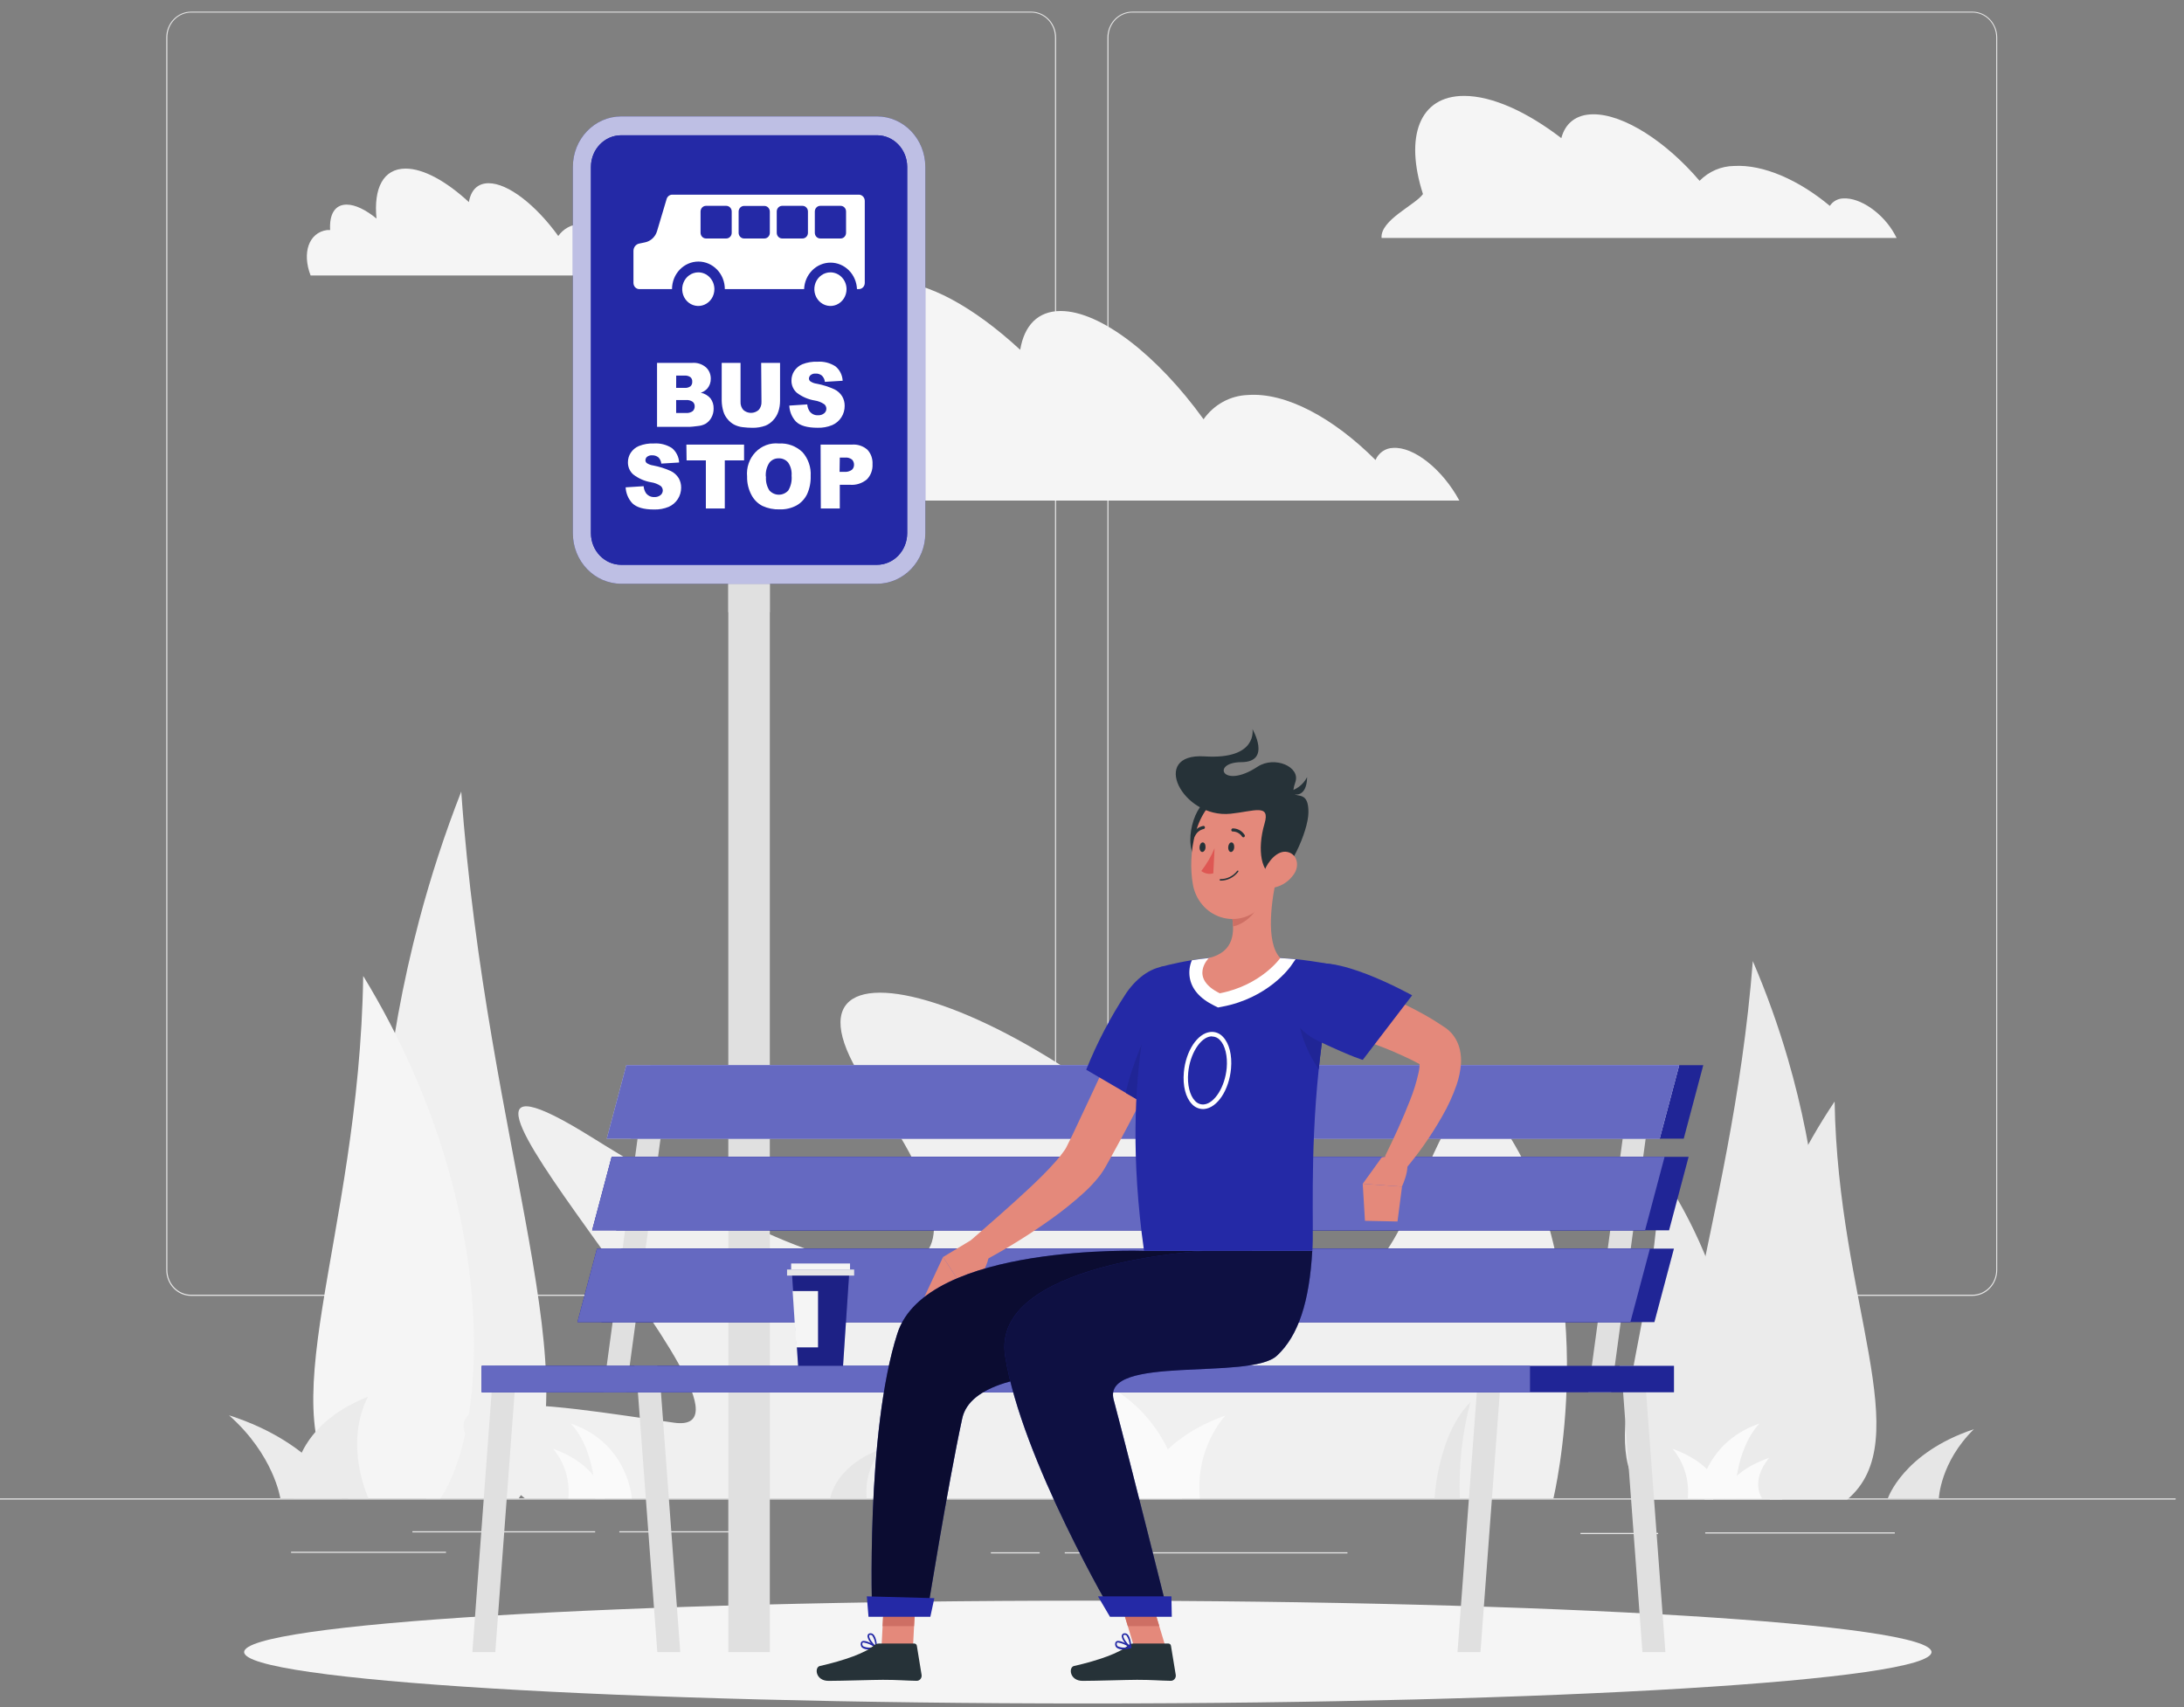 <svg width="142" height="111" viewBox="0 0 142 111" fill="none" xmlns="http://www.w3.org/2000/svg">
<rect x="0" y="0" width="142" height="111" fill="#808080" stroke="none"/>
<path d="M141.456 97.424H0V97.5H141.456V97.424Z" fill="#E6E6E6"/>
<path d="M107.809 99.668H102.759V99.744H107.809V99.668Z" fill="#E6E6E6"/>
<path d="M123.197 99.633H110.87V99.708H123.197V99.633Z" fill="#E6E6E6"/>
<path d="M87.609 100.926H69.228V101.001H87.609V100.926Z" fill="#E6E6E6"/>
<path d="M67.599 100.926H64.425V101.001H67.599V100.926Z" fill="#E6E6E6"/>
<path d="M38.697 99.559H26.814V99.634H38.697V99.559Z" fill="#E6E6E6"/>
<path d="M48.703 99.559H40.267V99.634H48.703V99.559Z" fill="#E6E6E6"/>
<path d="M28.998 100.891H18.924V100.966H28.998V100.891Z" fill="#E6E6E6"/>
<path d="M67.05 84.256H12.423C11.995 84.255 11.585 84.077 11.282 83.761C10.98 83.445 10.81 83.017 10.81 82.57V2.429C10.814 1.985 10.985 1.56 11.287 1.248C11.589 0.935 11.997 0.759 12.423 0.758H67.05C67.478 0.758 67.889 0.936 68.192 1.252C68.495 1.568 68.665 1.997 68.665 2.444V82.57C68.665 83.017 68.495 83.446 68.192 83.762C67.889 84.078 67.478 84.256 67.05 84.256ZM12.423 0.817C12.014 0.818 11.621 0.988 11.332 1.29C11.043 1.592 10.881 2.002 10.881 2.429V82.57C10.881 82.997 11.043 83.407 11.332 83.709C11.621 84.011 12.014 84.181 12.423 84.182H67.05C67.46 84.181 67.852 84.011 68.142 83.709C68.431 83.407 68.594 82.997 68.595 82.57V2.429C68.594 2.002 68.431 1.592 68.142 1.29C67.852 0.988 67.46 0.818 67.05 0.817H12.423Z" fill="#E6E6E6"/>
<path d="M128.247 84.256H73.617C73.188 84.255 72.778 84.077 72.475 83.761C72.172 83.445 72.002 83.017 72.001 82.57V2.429C72.006 1.985 72.178 1.56 72.48 1.247C72.782 0.935 73.191 0.759 73.617 0.758H128.247C128.672 0.759 129.079 0.936 129.38 1.249C129.682 1.561 129.853 1.986 129.857 2.429V82.57C129.857 83.016 129.687 83.444 129.385 83.76C129.084 84.076 128.674 84.254 128.247 84.256ZM73.617 0.817C73.207 0.818 72.815 0.988 72.525 1.29C72.236 1.592 72.073 2.002 72.072 2.429V82.57C72.073 82.997 72.236 83.407 72.525 83.709C72.815 84.011 73.207 84.181 73.617 84.182H128.247C128.656 84.181 129.049 84.011 129.338 83.709C129.628 83.407 129.791 82.997 129.792 82.57V2.429C129.791 2.002 129.628 1.592 129.338 1.29C129.049 0.988 128.656 0.818 128.247 0.817H73.617Z" fill="#E6E6E6"/>
<path d="M33.723 97.424H27.725C24.596 91.72 22.856 76.435 27.256 59.827C28.009 56.987 28.921 54.196 29.989 51.468C31.641 74.796 38.816 90.515 33.723 97.424Z" fill="#F0F0F0"/>
<path d="M22.633 97.424H28.636C31.423 93.208 32.243 81.911 26.846 69.635C25.904 67.501 24.825 65.436 23.615 63.455C23.357 80.698 17.13 92.31 22.633 97.424Z" fill="#F5F5F5"/>
<path d="M98.19 73.946C92.102 64.093 92.792 93.122 81.603 80.223C67.859 64.376 48.135 59.065 56.755 71.197C65.375 83.329 60.26 87.527 38.476 73.946C22.695 64.096 51.795 93.624 43.826 92.502C35.856 91.38 23.821 89.083 34.13 97.424H101C101 97.424 104.281 83.798 98.19 73.946Z" fill="#F0F0F0"/>
<path d="M110.834 97.498H115.855C118.472 93.152 119.926 81.507 116.249 68.858C115.617 66.687 114.854 64.56 113.965 62.49C112.573 80.258 106.57 92.225 110.834 97.498Z" fill="#EBEBEB"/>
<path d="M120.105 97.498H115.083C112.752 94.286 112.064 85.688 116.582 76.328C117.374 74.693 118.277 73.119 119.284 71.619C119.502 84.755 124.713 93.601 120.105 97.498Z" fill="#EBEBEB"/>
<path d="M107.224 97.498H111.377C113.303 94.841 113.872 87.722 110.135 79.987C109.481 78.634 108.734 77.332 107.9 76.092C107.71 86.972 103.401 94.274 107.224 97.498Z" fill="#EBEBEB"/>
<path d="M39.325 97.425C39.325 97.425 39.042 95.299 35.967 94.203C36.335 94.64 36.612 95.152 36.782 95.707C36.951 96.261 37.009 96.846 36.951 97.425H39.325Z" fill="#FAFAFA"/>
<path d="M53.98 97.425C53.98 97.425 54.263 95.299 57.338 94.203C56.97 94.641 56.693 95.153 56.524 95.707C56.355 96.261 56.297 96.846 56.353 97.425H53.98Z" fill="#E6E6E6"/>
<path d="M93.273 97.424C93.273 97.424 93.468 93.291 95.602 91.168C95.063 93.204 94.832 95.314 94.917 97.424H93.273Z" fill="#E6E6E6"/>
<path d="M122.744 97.424C122.744 97.424 123.737 94.454 128.34 92.925C126.148 95.077 126.06 97.424 126.06 97.424H122.744Z" fill="#E6E6E6"/>
<path d="M19.088 97.424C19.088 97.424 18.307 93.057 23.923 90.811C22.322 93.976 23.96 97.424 23.96 97.424H19.088Z" fill="#EBEBEB"/>
<path d="M22.209 97.424C22.209 97.424 20.624 93.858 14.89 92.021C17.812 94.605 18.228 97.424 18.228 97.424H22.209Z" fill="#EBEBEB"/>
<path d="M41.079 97.424C41.079 97.424 40.872 93.852 37.118 92.558C38.793 94.389 38.697 97.424 38.697 97.424H41.079Z" fill="#FAFAFA"/>
<path d="M73.897 97.424C73.897 97.424 73.424 93.881 68.278 92.039C68.894 92.769 69.358 93.625 69.642 94.552C69.925 95.478 70.023 96.456 69.927 97.424H73.897Z" fill="#FAFAFA"/>
<path d="M74.044 97.424C74.044 97.424 74.516 93.881 79.662 92.039C79.047 92.769 78.583 93.625 78.299 94.552C78.015 95.478 77.918 96.456 78.013 97.424H74.044Z" fill="#FAFAFA"/>
<path d="M76.853 97.424C76.853 97.424 76.508 91.454 70.244 89.287C73.045 92.349 72.884 97.424 72.884 97.424H76.853Z" fill="#FAFAFA"/>
<path d="M112.197 97.425C112.197 97.425 111.957 95.88 115.026 94.785C113.764 96.326 114.562 97.425 114.562 97.425H112.197Z" fill="#FAFAFA"/>
<path d="M112.11 97.425C112.11 97.425 111.827 95.299 108.751 94.203C109.119 94.64 109.397 95.152 109.566 95.707C109.736 96.261 109.793 96.846 109.736 97.425H112.11Z" fill="#FAFAFA"/>
<path d="M110.432 97.424C110.432 97.424 110.636 93.852 114.393 92.558C112.721 94.389 112.814 97.424 112.814 97.424H110.432Z" fill="#FAFAFA"/>
<path d="M123.185 15.226C122.447 13.879 120.959 12.837 119.858 12.902C119.684 12.902 119.513 12.946 119.359 13.03C119.204 13.115 119.072 13.237 118.973 13.386C116.964 11.709 114.653 10.679 112.749 10.791C111.909 10.8 111.105 11.145 110.503 11.756C108.347 9.226 105.597 7.431 103.602 7.431C102.471 7.431 101.766 8.021 101.514 8.981C99.302 7.28 97.028 6.235 95.194 6.235C92.272 6.235 91.321 8.892 92.518 12.616C92.04 13.318 89.734 14.299 89.827 15.474H123.316C123.273 15.391 123.234 15.308 123.185 15.226Z" fill="#F5F5F5"/>
<path d="M90.566 29.123C90.325 29.129 90.091 29.206 89.891 29.345C89.691 29.483 89.532 29.679 89.434 29.908C86.698 27.174 83.612 25.497 81.128 25.683C80.566 25.703 80.015 25.854 79.517 26.127C79.019 26.4 78.587 26.788 78.253 27.26C75.28 23.141 71.574 20.221 68.963 20.221C67.477 20.221 66.595 21.166 66.332 22.743C63.33 19.973 60.291 18.275 57.892 18.275C54.919 18.275 53.606 20.885 54.016 24.904C52.582 23.723 51.187 23.047 50.027 23.047C48.44 23.047 47.696 24.366 47.823 26.436C47.685 26.437 47.547 26.448 47.41 26.469C44.986 26.814 44.058 29.489 45.223 32.548H94.886C93.797 30.528 91.924 29.023 90.566 29.123Z" fill="#F5F5F5"/>
<path d="M42.327 16.256C42.207 16.256 42.09 16.292 41.989 16.36C41.889 16.428 41.809 16.526 41.761 16.64C40.428 15.308 38.931 14.49 37.712 14.573C37.436 14.581 37.165 14.654 36.919 14.787C36.674 14.921 36.462 15.111 36.298 15.344C34.846 13.336 33.038 11.913 31.771 11.913C31.047 11.913 30.614 12.373 30.487 13.141C29.024 11.789 27.541 10.962 26.373 10.962C24.922 10.962 24.282 12.235 24.48 14.21C23.782 13.64 23.097 13.303 22.537 13.303C21.764 13.303 21.405 13.947 21.465 14.957C21.397 14.952 21.329 14.952 21.261 14.957C20.081 15.125 19.626 16.433 20.194 17.909H44.409C43.902 16.944 43.003 16.209 42.327 16.256Z" fill="#F5F5F5"/>
<path d="M70.728 110.758C101.023 110.758 125.582 109.262 125.582 107.416C125.582 105.57 101.023 104.073 70.728 104.073C40.433 104.073 15.874 105.57 15.874 107.416C15.874 109.262 40.433 110.758 70.728 110.758Z" fill="#F5F5F5"/>
<path d="M50.053 33.062H47.354V107.416H50.053V33.062Z" fill="#E0E0E0"/>
<g style="mix-blend-mode:multiply">
<path d="M50.053 33.062H47.354V39.805H50.053V33.062Z" fill="#E0E0E0"/>
</g>
<path d="M57.018 7.569H40.391C38.655 7.569 37.248 9.038 37.248 10.85V34.674C37.248 36.486 38.655 37.954 40.391 37.954H57.018C58.754 37.954 60.161 36.486 60.161 34.674V10.85C60.161 9.038 58.754 7.569 57.018 7.569Z" fill="#2429A6"/>
<path opacity="0.7" d="M57.018 7.569H40.391C38.655 7.569 37.248 9.038 37.248 10.85V34.674C37.248 36.486 38.655 37.954 40.391 37.954H57.018C58.754 37.954 60.161 36.486 60.161 34.674V10.85C60.161 9.038 58.754 7.569 57.018 7.569Z" fill="white"/>
<path d="M58.984 34.668V10.85C58.984 9.715 58.103 8.795 57.015 8.795L40.391 8.795C39.304 8.795 38.422 9.715 38.422 10.85V34.668C38.422 35.803 39.304 36.723 40.391 36.723H57.015C58.103 36.723 58.984 35.803 58.984 34.668Z" fill="#2429A6"/>
<path d="M42.72 23.593H45.023C45.342 23.57 45.658 23.675 45.905 23.888C46.005 23.981 46.084 24.094 46.137 24.222C46.19 24.349 46.216 24.487 46.214 24.626C46.218 24.858 46.139 25.084 45.993 25.258C45.876 25.387 45.729 25.483 45.566 25.536C45.809 25.582 46.032 25.712 46.197 25.905C46.335 26.093 46.406 26.326 46.398 26.563C46.402 26.77 46.352 26.974 46.253 27.154C46.16 27.324 46.024 27.465 45.86 27.561C45.714 27.636 45.556 27.682 45.393 27.697C45.11 27.732 44.935 27.753 44.844 27.753H42.72V23.593ZM43.962 25.22H44.496C44.637 25.234 44.778 25.198 44.895 25.116C44.934 25.079 44.964 25.033 44.984 24.982C45.004 24.931 45.012 24.876 45.008 24.821C45.013 24.766 45.005 24.711 44.986 24.659C44.966 24.608 44.935 24.562 44.895 24.526C44.781 24.445 44.642 24.408 44.505 24.422H43.965L43.962 25.22ZM43.962 26.852H44.587C44.745 26.867 44.904 26.826 45.037 26.734C45.079 26.695 45.113 26.646 45.136 26.591C45.158 26.537 45.169 26.478 45.167 26.418C45.169 26.362 45.158 26.306 45.136 26.254C45.113 26.203 45.079 26.158 45.037 26.123C44.902 26.033 44.743 25.994 44.584 26.011H43.962V26.852Z" fill="#2429A6"/>
<path d="M49.49 23.593H50.718V26.064C50.719 26.301 50.682 26.537 50.607 26.761C50.535 26.976 50.417 27.171 50.262 27.331C50.124 27.482 49.956 27.6 49.77 27.676C49.497 27.773 49.21 27.82 48.921 27.815C48.709 27.813 48.498 27.8 48.287 27.774C48.09 27.753 47.899 27.695 47.722 27.602C47.559 27.514 47.416 27.393 47.3 27.245C47.181 27.107 47.091 26.944 47.037 26.767C46.967 26.54 46.929 26.303 46.924 26.064V23.593H48.149V26.123C48.144 26.22 48.157 26.317 48.188 26.408C48.219 26.499 48.267 26.583 48.33 26.655C48.47 26.777 48.647 26.845 48.829 26.845C49.012 26.845 49.189 26.777 49.328 26.655C49.392 26.583 49.44 26.499 49.471 26.407C49.503 26.315 49.516 26.218 49.51 26.12L49.49 23.593Z" fill="#2429A6"/>
<path d="M51.317 26.371L52.486 26.294C52.498 26.457 52.552 26.613 52.641 26.746C52.706 26.831 52.789 26.898 52.883 26.942C52.978 26.986 53.081 27.006 53.185 27C53.33 27.009 53.474 26.963 53.589 26.87C53.633 26.835 53.668 26.791 53.692 26.739C53.716 26.688 53.729 26.632 53.729 26.575C53.729 26.518 53.716 26.461 53.692 26.41C53.668 26.359 53.633 26.314 53.589 26.28C53.399 26.153 53.185 26.07 52.961 26.038C52.544 25.968 52.148 25.796 51.807 25.536C51.695 25.438 51.605 25.314 51.545 25.175C51.485 25.036 51.455 24.885 51.459 24.733C51.46 24.517 51.522 24.306 51.637 24.127C51.769 23.926 51.955 23.771 52.172 23.681C52.484 23.559 52.817 23.504 53.151 23.519C53.558 23.49 53.964 23.593 54.313 23.814C54.453 23.926 54.568 24.068 54.65 24.231C54.732 24.393 54.779 24.573 54.789 24.756L53.632 24.827C53.617 24.671 53.547 24.526 53.436 24.419C53.32 24.327 53.175 24.281 53.029 24.29C52.914 24.28 52.799 24.315 52.706 24.387C52.673 24.414 52.645 24.449 52.626 24.489C52.607 24.529 52.597 24.573 52.596 24.617C52.598 24.652 52.606 24.686 52.622 24.717C52.638 24.747 52.66 24.774 52.687 24.794C52.812 24.878 52.953 24.93 53.1 24.948C53.497 25.022 53.884 25.145 54.254 25.314C54.461 25.415 54.637 25.574 54.76 25.775C54.867 25.96 54.922 26.173 54.919 26.389C54.921 26.651 54.848 26.908 54.709 27.127C54.564 27.354 54.357 27.532 54.115 27.638C53.811 27.763 53.486 27.823 53.159 27.812C52.484 27.812 52.012 27.676 51.745 27.404C51.487 27.125 51.336 26.758 51.317 26.371Z" fill="#2429A6"/>
<path d="M40.677 31.686L41.848 31.612C41.86 31.774 41.913 31.93 42.001 32.064C42.066 32.148 42.149 32.215 42.243 32.259C42.338 32.303 42.441 32.323 42.544 32.318C42.691 32.327 42.835 32.281 42.952 32.188C42.995 32.152 43.029 32.108 43.054 32.056C43.078 32.005 43.092 31.95 43.093 31.892C43.093 31.836 43.081 31.78 43.057 31.729C43.034 31.678 43 31.633 42.957 31.597C42.766 31.47 42.551 31.387 42.326 31.355C41.91 31.284 41.515 31.111 41.175 30.85C41.063 30.753 40.974 30.63 40.913 30.492C40.853 30.353 40.824 30.202 40.827 30.05C40.828 29.834 40.89 29.624 41.005 29.445C41.137 29.244 41.323 29.089 41.54 28.999C41.852 28.875 42.185 28.819 42.519 28.834C42.926 28.806 43.332 28.909 43.682 29.129C43.821 29.241 43.935 29.383 44.017 29.546C44.099 29.708 44.147 29.887 44.157 30.071L42.997 30.142C42.983 29.986 42.914 29.841 42.805 29.734C42.687 29.642 42.541 29.596 42.394 29.604C42.28 29.596 42.166 29.63 42.072 29.699C42.038 29.727 42.011 29.762 41.992 29.802C41.974 29.843 41.964 29.887 41.964 29.932C41.965 29.966 41.974 30 41.989 30.031C42.004 30.062 42.026 30.088 42.052 30.109C42.177 30.191 42.318 30.244 42.465 30.263C42.863 30.338 43.251 30.46 43.622 30.629C43.829 30.73 44.004 30.89 44.129 31.089C44.234 31.275 44.289 31.488 44.287 31.703C44.288 31.966 44.214 32.223 44.075 32.442C43.93 32.669 43.724 32.846 43.483 32.952C43.178 33.078 42.852 33.137 42.525 33.127C41.848 33.127 41.393 32.991 41.11 32.719C40.851 32.44 40.697 32.073 40.677 31.686Z" fill="#2429A6"/>
<path d="M44.627 28.907H48.378V29.935H47.125V33.062H45.894V29.935H44.641L44.627 28.907Z" fill="#2429A6"/>
<path d="M48.576 30.989C48.548 30.699 48.582 30.406 48.676 30.131C48.77 29.857 48.922 29.607 49.119 29.401C49.317 29.195 49.556 29.038 49.819 28.94C50.083 28.842 50.363 28.807 50.641 28.836C50.919 28.818 51.198 28.857 51.461 28.953C51.724 29.049 51.965 29.199 52.172 29.394C52.358 29.602 52.502 29.848 52.594 30.116C52.687 30.384 52.726 30.669 52.709 30.953C52.722 31.361 52.642 31.766 52.474 32.134C52.323 32.442 52.086 32.695 51.795 32.861C51.454 33.044 51.073 33.133 50.689 33.12C50.306 33.133 49.926 33.056 49.575 32.896C49.273 32.742 49.024 32.494 48.862 32.188C48.665 31.822 48.566 31.408 48.576 30.989ZM49.804 30.989C49.777 31.308 49.856 31.627 50.027 31.892C50.106 31.978 50.202 32.047 50.307 32.094C50.412 32.141 50.525 32.165 50.64 32.165C50.754 32.165 50.867 32.141 50.973 32.094C51.078 32.047 51.173 31.978 51.252 31.892C51.425 31.604 51.5 31.265 51.467 30.927C51.493 30.622 51.413 30.318 51.241 30.07C51.164 29.981 51.069 29.91 50.963 29.864C50.857 29.817 50.742 29.796 50.627 29.802C50.514 29.797 50.402 29.82 50.298 29.867C50.195 29.915 50.103 29.986 50.03 30.076C49.851 30.343 49.767 30.667 49.792 30.992L49.804 30.989Z" fill="#2429A6"/>
<path d="M53.354 28.907H55.397C55.76 28.878 56.119 28.998 56.398 29.241C56.513 29.365 56.602 29.513 56.659 29.675C56.716 29.837 56.74 30.01 56.73 30.183C56.74 30.364 56.713 30.546 56.65 30.715C56.588 30.885 56.491 31.038 56.367 31.166C56.056 31.427 55.66 31.554 55.261 31.52H54.602V33.061H53.368L53.354 28.907ZM54.588 30.679H54.885C55.061 30.697 55.238 30.651 55.386 30.549C55.431 30.509 55.467 30.458 55.492 30.402C55.516 30.345 55.528 30.283 55.527 30.221C55.529 30.16 55.519 30.098 55.497 30.041C55.476 29.984 55.444 29.932 55.403 29.887C55.269 29.781 55.1 29.732 54.933 29.752H54.602L54.588 30.679Z" fill="#2429A6"/>
<path d="M55.83 12.657H43.71C43.626 12.657 43.544 12.686 43.477 12.739C43.41 12.792 43.361 12.867 43.339 12.952L42.72 15.028C42.665 15.211 42.564 15.376 42.427 15.504C42.29 15.632 42.122 15.72 41.942 15.757L41.56 15.837C41.454 15.858 41.36 15.918 41.291 16.005C41.223 16.091 41.186 16.2 41.186 16.312V18.396C41.186 18.451 41.197 18.504 41.217 18.554C41.237 18.604 41.267 18.649 41.305 18.687C41.343 18.724 41.387 18.754 41.436 18.773C41.484 18.792 41.536 18.8 41.588 18.798H43.693C43.693 18.323 43.874 17.867 44.196 17.531C44.518 17.195 44.955 17.006 45.41 17.006C45.866 17.006 46.302 17.195 46.624 17.531C46.947 17.867 47.127 18.323 47.127 18.798H52.282C52.3 18.335 52.489 17.897 52.809 17.576C53.13 17.255 53.557 17.076 54.001 17.076C54.445 17.076 54.872 17.255 55.192 17.576C55.513 17.897 55.702 18.335 55.719 18.798H55.838C55.889 18.798 55.939 18.788 55.986 18.768C56.033 18.748 56.076 18.719 56.112 18.681C56.148 18.644 56.177 18.6 56.196 18.551C56.216 18.502 56.226 18.449 56.226 18.396V13.058C56.225 13.005 56.215 12.952 56.195 12.902C56.175 12.853 56.145 12.808 56.108 12.771C56.072 12.734 56.028 12.704 55.98 12.685C55.932 12.665 55.881 12.655 55.83 12.657ZM47.574 15.137C47.574 15.234 47.538 15.328 47.472 15.397C47.406 15.466 47.317 15.505 47.224 15.506H45.9C45.806 15.504 45.718 15.465 45.652 15.396C45.587 15.327 45.55 15.234 45.549 15.137V13.749C45.55 13.652 45.587 13.559 45.653 13.49C45.72 13.421 45.809 13.383 45.902 13.383H47.226C47.319 13.385 47.407 13.424 47.472 13.492C47.537 13.561 47.574 13.653 47.574 13.749V15.137ZM50.053 15.137C50.053 15.235 50.016 15.329 49.949 15.398C49.883 15.467 49.793 15.506 49.699 15.506H48.378C48.284 15.506 48.194 15.467 48.128 15.398C48.062 15.329 48.024 15.235 48.024 15.137V13.749C48.026 13.653 48.065 13.561 48.131 13.494C48.197 13.427 48.286 13.389 48.378 13.389H49.699C49.791 13.389 49.88 13.427 49.946 13.494C50.012 13.561 50.05 13.653 50.053 13.749V15.137ZM52.531 15.137C52.531 15.235 52.494 15.329 52.428 15.398C52.361 15.467 52.271 15.506 52.177 15.506H50.856C50.762 15.506 50.672 15.467 50.606 15.398C50.54 15.329 50.503 15.235 50.503 15.137V13.749C50.503 13.652 50.541 13.559 50.607 13.49C50.673 13.421 50.763 13.383 50.856 13.383H52.177C52.271 13.383 52.36 13.421 52.426 13.49C52.493 13.559 52.53 13.652 52.531 13.749V15.137ZM55.009 15.137C55.009 15.235 54.972 15.329 54.906 15.398C54.84 15.467 54.749 15.506 54.656 15.506H53.332C53.238 15.505 53.149 15.466 53.082 15.397C53.016 15.328 52.979 15.235 52.978 15.137V13.749C52.979 13.652 53.016 13.559 53.083 13.49C53.149 13.421 53.238 13.383 53.332 13.383H54.656C54.749 13.383 54.839 13.421 54.905 13.49C54.971 13.559 55.009 13.652 55.009 13.749V15.137Z" fill="#2429A6"/>
<path d="M45.399 17.708C45.192 17.709 44.99 17.774 44.818 17.894C44.646 18.015 44.512 18.186 44.434 18.386C44.355 18.586 44.335 18.805 44.376 19.017C44.416 19.229 44.517 19.424 44.663 19.576C44.81 19.728 44.997 19.832 45.2 19.873C45.403 19.915 45.614 19.893 45.805 19.809C45.996 19.726 46.159 19.586 46.274 19.406C46.388 19.226 46.449 19.014 46.449 18.798C46.448 18.655 46.421 18.513 46.368 18.38C46.315 18.248 46.237 18.128 46.14 18.026C46.042 17.925 45.927 17.845 45.8 17.79C45.672 17.736 45.536 17.708 45.399 17.708Z" fill="#2429A6"/>
<path d="M53.994 17.708C53.787 17.708 53.584 17.773 53.412 17.893C53.24 18.013 53.105 18.184 53.026 18.384C52.947 18.584 52.927 18.803 52.967 19.015C53.008 19.227 53.108 19.422 53.255 19.575C53.401 19.727 53.588 19.831 53.791 19.873C53.995 19.915 54.205 19.893 54.396 19.81C54.587 19.727 54.751 19.586 54.865 19.406C54.98 19.226 55.041 19.014 55.041 18.798C55.039 18.509 54.928 18.232 54.732 18.028C54.536 17.824 54.271 17.709 53.994 17.708Z" fill="#2429A6"/>
<path d="M58.984 34.668V10.85C58.984 9.715 58.103 8.795 57.015 8.795L40.391 8.795C39.304 8.795 38.422 9.715 38.422 10.85V34.668C38.422 35.803 39.304 36.723 40.391 36.723H57.015C58.103 36.723 58.984 35.803 58.984 34.668Z" fill="#2429A6"/>
<path d="M42.72 23.593H45.023C45.342 23.57 45.658 23.675 45.905 23.888C46.005 23.981 46.084 24.094 46.137 24.222C46.19 24.349 46.216 24.487 46.214 24.626C46.218 24.858 46.139 25.084 45.993 25.258C45.876 25.387 45.729 25.483 45.566 25.536C45.809 25.582 46.032 25.712 46.197 25.905C46.335 26.093 46.406 26.326 46.398 26.563C46.402 26.77 46.352 26.974 46.253 27.154C46.16 27.324 46.024 27.465 45.86 27.561C45.714 27.636 45.556 27.682 45.393 27.697C45.11 27.732 44.935 27.753 44.844 27.753H42.72V23.593ZM43.962 25.22H44.496C44.637 25.234 44.778 25.198 44.895 25.116C44.934 25.079 44.964 25.033 44.984 24.982C45.004 24.931 45.012 24.876 45.008 24.821C45.013 24.766 45.005 24.711 44.986 24.659C44.966 24.608 44.935 24.562 44.895 24.526C44.781 24.445 44.642 24.408 44.505 24.422H43.965L43.962 25.22ZM43.962 26.852H44.587C44.745 26.867 44.904 26.826 45.037 26.734C45.079 26.695 45.113 26.646 45.136 26.591C45.158 26.537 45.169 26.478 45.167 26.418C45.169 26.362 45.158 26.306 45.136 26.254C45.113 26.203 45.079 26.158 45.037 26.123C44.902 26.033 44.743 25.994 44.584 26.011H43.962V26.852Z" fill="white"/>
<path d="M49.49 23.593H50.718V26.064C50.719 26.301 50.682 26.537 50.607 26.761C50.535 26.976 50.417 27.171 50.262 27.331C50.124 27.482 49.956 27.6 49.77 27.676C49.497 27.773 49.21 27.82 48.921 27.815C48.709 27.813 48.498 27.8 48.287 27.774C48.09 27.753 47.899 27.695 47.722 27.602C47.559 27.514 47.416 27.393 47.3 27.245C47.181 27.107 47.091 26.944 47.037 26.767C46.967 26.54 46.929 26.303 46.924 26.064V23.593H48.149V26.123C48.144 26.22 48.157 26.317 48.188 26.408C48.219 26.499 48.267 26.583 48.33 26.655C48.47 26.777 48.647 26.845 48.829 26.845C49.012 26.845 49.189 26.777 49.328 26.655C49.392 26.583 49.44 26.499 49.471 26.407C49.503 26.315 49.516 26.218 49.51 26.12L49.49 23.593Z" fill="white"/>
<path d="M51.317 26.371L52.486 26.294C52.498 26.457 52.552 26.613 52.641 26.746C52.706 26.831 52.789 26.898 52.883 26.942C52.978 26.986 53.081 27.006 53.185 27C53.33 27.009 53.474 26.963 53.589 26.87C53.633 26.835 53.668 26.791 53.692 26.739C53.716 26.688 53.729 26.632 53.729 26.575C53.729 26.518 53.716 26.461 53.692 26.41C53.668 26.359 53.633 26.314 53.589 26.28C53.399 26.153 53.185 26.07 52.961 26.038C52.544 25.968 52.148 25.796 51.807 25.536C51.695 25.438 51.605 25.314 51.545 25.175C51.485 25.036 51.455 24.885 51.459 24.733C51.46 24.517 51.522 24.306 51.637 24.127C51.769 23.926 51.955 23.771 52.172 23.681C52.484 23.559 52.817 23.504 53.151 23.519C53.558 23.49 53.964 23.593 54.313 23.814C54.453 23.926 54.568 24.068 54.65 24.231C54.732 24.393 54.779 24.573 54.789 24.756L53.632 24.827C53.617 24.671 53.547 24.526 53.436 24.419C53.32 24.327 53.175 24.281 53.029 24.29C52.914 24.28 52.799 24.315 52.706 24.387C52.673 24.414 52.645 24.449 52.626 24.489C52.607 24.529 52.597 24.573 52.596 24.617C52.598 24.652 52.606 24.686 52.622 24.717C52.638 24.747 52.66 24.774 52.687 24.794C52.812 24.878 52.953 24.93 53.1 24.948C53.497 25.022 53.884 25.145 54.254 25.314C54.461 25.415 54.637 25.574 54.76 25.775C54.867 25.96 54.922 26.173 54.919 26.389C54.921 26.651 54.848 26.908 54.709 27.127C54.564 27.354 54.357 27.532 54.115 27.638C53.811 27.763 53.486 27.823 53.159 27.812C52.484 27.812 52.012 27.676 51.745 27.404C51.487 27.125 51.336 26.758 51.317 26.371Z" fill="white"/>
<path d="M40.677 31.686L41.848 31.612C41.86 31.774 41.913 31.93 42.001 32.064C42.066 32.148 42.149 32.215 42.243 32.259C42.338 32.303 42.441 32.323 42.544 32.318C42.691 32.327 42.835 32.281 42.952 32.188C42.995 32.152 43.029 32.108 43.054 32.056C43.078 32.005 43.092 31.95 43.093 31.892C43.093 31.836 43.081 31.78 43.057 31.729C43.034 31.678 43 31.633 42.957 31.597C42.766 31.47 42.551 31.387 42.326 31.355C41.91 31.284 41.515 31.111 41.175 30.85C41.063 30.753 40.974 30.63 40.913 30.492C40.853 30.353 40.824 30.202 40.827 30.05C40.828 29.834 40.89 29.624 41.005 29.445C41.137 29.244 41.323 29.089 41.54 28.999C41.852 28.875 42.185 28.819 42.519 28.834C42.926 28.806 43.332 28.909 43.682 29.129C43.821 29.241 43.935 29.383 44.017 29.546C44.099 29.708 44.147 29.887 44.157 30.071L42.997 30.142C42.983 29.986 42.914 29.841 42.805 29.734C42.687 29.642 42.541 29.596 42.394 29.604C42.28 29.596 42.166 29.63 42.072 29.699C42.038 29.727 42.011 29.762 41.992 29.802C41.974 29.843 41.964 29.887 41.964 29.932C41.965 29.966 41.974 30 41.989 30.031C42.004 30.062 42.026 30.088 42.052 30.109C42.177 30.191 42.318 30.244 42.465 30.263C42.863 30.338 43.251 30.46 43.622 30.629C43.829 30.73 44.004 30.89 44.129 31.089C44.234 31.275 44.289 31.488 44.287 31.703C44.288 31.966 44.214 32.223 44.075 32.442C43.93 32.669 43.724 32.846 43.483 32.952C43.178 33.078 42.852 33.137 42.525 33.127C41.848 33.127 41.393 32.991 41.11 32.719C40.851 32.44 40.697 32.073 40.677 31.686Z" fill="white"/>
<path d="M44.627 28.907H48.378V29.935H47.125V33.062H45.894V29.935H44.641L44.627 28.907Z" fill="white"/>
<path d="M48.576 30.989C48.548 30.699 48.582 30.406 48.676 30.131C48.77 29.857 48.922 29.607 49.119 29.401C49.317 29.195 49.556 29.038 49.819 28.94C50.083 28.842 50.363 28.807 50.641 28.836C50.919 28.818 51.198 28.857 51.461 28.953C51.724 29.049 51.965 29.199 52.172 29.394C52.358 29.602 52.502 29.848 52.594 30.116C52.687 30.384 52.726 30.669 52.709 30.953C52.722 31.361 52.642 31.766 52.474 32.134C52.323 32.442 52.086 32.695 51.795 32.861C51.454 33.044 51.073 33.133 50.689 33.12C50.306 33.133 49.926 33.056 49.575 32.896C49.273 32.742 49.024 32.494 48.862 32.188C48.665 31.822 48.566 31.408 48.576 30.989ZM49.804 30.989C49.777 31.308 49.856 31.627 50.027 31.892C50.106 31.978 50.202 32.047 50.307 32.094C50.412 32.141 50.525 32.165 50.64 32.165C50.754 32.165 50.867 32.141 50.973 32.094C51.078 32.047 51.173 31.978 51.252 31.892C51.425 31.604 51.5 31.265 51.467 30.927C51.493 30.622 51.413 30.318 51.241 30.07C51.164 29.981 51.069 29.91 50.963 29.864C50.857 29.817 50.742 29.796 50.627 29.802C50.514 29.797 50.402 29.82 50.298 29.867C50.195 29.915 50.103 29.986 50.03 30.076C49.851 30.343 49.767 30.667 49.792 30.992L49.804 30.989Z" fill="white"/>
<path d="M53.354 28.907H55.397C55.76 28.878 56.119 28.998 56.398 29.241C56.513 29.365 56.602 29.513 56.659 29.675C56.716 29.837 56.74 30.01 56.73 30.183C56.74 30.364 56.713 30.546 56.65 30.715C56.588 30.885 56.491 31.038 56.367 31.166C56.056 31.427 55.66 31.554 55.261 31.52H54.602V33.061H53.368L53.354 28.907ZM54.588 30.679H54.885C55.061 30.697 55.238 30.651 55.386 30.549C55.431 30.509 55.467 30.458 55.492 30.402C55.516 30.345 55.528 30.283 55.527 30.221C55.529 30.16 55.519 30.098 55.497 30.041C55.476 29.984 55.444 29.932 55.403 29.887C55.269 29.781 55.1 29.732 54.933 29.752H54.602L54.588 30.679Z" fill="white"/>
<path d="M55.83 12.657H43.71C43.626 12.657 43.544 12.686 43.477 12.739C43.41 12.792 43.361 12.867 43.339 12.952L42.72 15.028C42.665 15.211 42.564 15.376 42.427 15.504C42.29 15.632 42.122 15.72 41.942 15.757L41.56 15.837C41.454 15.858 41.36 15.918 41.291 16.005C41.223 16.091 41.186 16.2 41.186 16.312V18.396C41.186 18.451 41.197 18.504 41.217 18.554C41.237 18.604 41.267 18.649 41.305 18.687C41.343 18.724 41.387 18.754 41.436 18.773C41.484 18.792 41.536 18.8 41.588 18.798H43.693C43.693 18.323 43.874 17.867 44.196 17.531C44.518 17.195 44.955 17.006 45.41 17.006C45.866 17.006 46.302 17.195 46.624 17.531C46.947 17.867 47.127 18.323 47.127 18.798H52.282C52.3 18.335 52.489 17.897 52.809 17.576C53.13 17.255 53.557 17.076 54.001 17.076C54.445 17.076 54.872 17.255 55.192 17.576C55.513 17.897 55.702 18.335 55.719 18.798H55.838C55.889 18.798 55.939 18.788 55.986 18.768C56.033 18.748 56.076 18.719 56.112 18.681C56.148 18.644 56.177 18.6 56.196 18.551C56.216 18.502 56.226 18.449 56.226 18.396V13.058C56.225 13.005 56.215 12.952 56.195 12.902C56.175 12.853 56.145 12.808 56.108 12.771C56.072 12.734 56.028 12.704 55.98 12.685C55.932 12.665 55.881 12.655 55.83 12.657ZM47.574 15.137C47.574 15.234 47.538 15.328 47.472 15.397C47.406 15.466 47.317 15.505 47.224 15.506H45.9C45.806 15.504 45.718 15.465 45.652 15.396C45.587 15.327 45.55 15.234 45.549 15.137V13.749C45.55 13.652 45.587 13.559 45.653 13.49C45.72 13.421 45.809 13.383 45.902 13.383H47.226C47.319 13.385 47.407 13.424 47.472 13.492C47.537 13.561 47.574 13.653 47.574 13.749V15.137ZM50.053 15.137C50.053 15.235 50.016 15.329 49.949 15.398C49.883 15.467 49.793 15.506 49.699 15.506H48.378C48.284 15.506 48.194 15.467 48.128 15.398C48.062 15.329 48.024 15.235 48.024 15.137V13.749C48.026 13.653 48.065 13.561 48.131 13.494C48.197 13.427 48.286 13.389 48.378 13.389H49.699C49.791 13.389 49.88 13.427 49.946 13.494C50.012 13.561 50.05 13.653 50.053 13.749V15.137ZM52.531 15.137C52.531 15.235 52.494 15.329 52.428 15.398C52.361 15.467 52.271 15.506 52.177 15.506H50.856C50.762 15.506 50.672 15.467 50.606 15.398C50.54 15.329 50.503 15.235 50.503 15.137V13.749C50.503 13.652 50.541 13.559 50.607 13.49C50.673 13.421 50.763 13.383 50.856 13.383H52.177C52.271 13.383 52.36 13.421 52.426 13.49C52.493 13.559 52.53 13.652 52.531 13.749V15.137ZM55.009 15.137C55.009 15.235 54.972 15.329 54.906 15.398C54.84 15.467 54.749 15.506 54.656 15.506H53.332C53.238 15.505 53.149 15.466 53.082 15.397C53.016 15.328 52.979 15.235 52.978 15.137V13.749C52.979 13.652 53.016 13.559 53.083 13.49C53.149 13.421 53.238 13.383 53.332 13.383H54.656C54.749 13.383 54.839 13.421 54.905 13.49C54.971 13.559 55.009 13.652 55.009 13.749V15.137Z" fill="white"/>
<path d="M45.399 17.708C45.192 17.709 44.99 17.774 44.818 17.894C44.646 18.015 44.512 18.186 44.434 18.386C44.355 18.586 44.335 18.805 44.376 19.017C44.416 19.229 44.517 19.424 44.663 19.576C44.81 19.728 44.997 19.832 45.2 19.873C45.403 19.915 45.614 19.893 45.805 19.809C45.996 19.726 46.159 19.586 46.274 19.406C46.388 19.226 46.449 19.014 46.449 18.798C46.448 18.655 46.421 18.513 46.368 18.38C46.315 18.248 46.237 18.128 46.14 18.026C46.042 17.925 45.927 17.845 45.8 17.79C45.672 17.736 45.536 17.708 45.399 17.708Z" fill="white"/>
<path d="M53.994 17.708C53.787 17.708 53.584 17.773 53.412 17.893C53.24 18.013 53.105 18.184 53.026 18.384C52.947 18.584 52.927 18.803 52.967 19.015C53.008 19.227 53.108 19.422 53.255 19.575C53.401 19.727 53.588 19.831 53.791 19.873C53.995 19.915 54.205 19.893 54.396 19.81C54.587 19.727 54.751 19.586 54.865 19.406C54.98 19.226 55.041 19.014 55.041 18.798C55.039 18.509 54.928 18.232 54.732 18.028C54.536 17.824 54.271 17.709 53.994 17.708Z" fill="white"/>
<path d="M97.749 88.805L97.517 90.524L96.258 107.415H94.764L96.02 90.524L96.252 88.805H97.749Z" fill="#E0E0E0"/>
<path d="M105.3 88.805L105.532 90.524L106.788 107.415H108.282L107.026 90.524L106.794 88.805H105.3Z" fill="#E0E0E0"/>
<path d="M33.695 88.805L33.46 90.524L32.204 107.415H30.713L31.966 90.524L32.201 88.805H33.695Z" fill="#E0E0E0"/>
<path d="M41.243 88.805L41.475 90.524L42.737 107.415H44.23L42.974 90.524L42.739 88.805H41.243Z" fill="#E0E0E0"/>
<path d="M43.271 71.645L40.94 88.806L40.708 90.524H39.214L39.446 88.806L41.778 71.645H43.271Z" fill="#E0E0E0"/>
<path d="M107.323 71.645L104.991 88.806L104.759 90.524H103.266L103.498 88.806L105.829 71.645H107.323Z" fill="#E0E0E0"/>
<path d="M107.566 85.962H39.107L40.38 81.185H108.836L107.566 85.962Z" fill="#2429A6"/>
<path d="M106.004 85.962H37.545L38.816 81.185H107.275L106.004 85.962Z" fill="#2429A6"/>
<path opacity="0.1" d="M107.566 85.962H39.107L40.38 81.185H108.836L107.566 85.962Z" fill="black"/>
<path d="M109.473 74.034H41.014L42.287 69.257H110.743L109.473 74.034Z" fill="#2429A6"/>
<path opacity="0.1" d="M109.473 74.034H41.014L42.287 69.257H110.743L109.473 74.034Z" fill="black"/>
<path d="M107.911 74.034H39.452L40.722 69.257H109.181L107.911 74.034Z" fill="white"/>
<path d="M107.911 74.034H39.452L40.722 69.257H109.181L107.911 74.034Z" fill="#2429A6"/>
<path opacity="0.3" d="M107.911 74.034H39.452L40.722 69.257H109.181L107.911 74.034Z" fill="white"/>
<path d="M108.519 79.995H40.06L41.333 75.215H109.79L108.519 79.995Z" fill="#2429A6"/>
<path d="M106.958 79.995H38.499L39.769 75.215H108.228L106.958 79.995Z" fill="#2429A6"/>
<path opacity="0.1" d="M108.519 79.995H40.06L41.333 75.215H109.79L108.519 79.995Z" fill="black"/>
<path d="M106.958 79.995H38.499L39.769 75.215H108.228L106.958 79.995Z" fill="#2429A6"/>
<path opacity="0.3" d="M106.958 79.995H38.499L39.769 75.215H108.228L106.958 79.995Z" fill="white"/>
<path d="M106.004 85.962H37.545L38.816 81.185H107.275L106.004 85.962Z" fill="#2429A6"/>
<path opacity="0.3" d="M106.004 85.962H37.545L38.816 81.185H107.275L106.004 85.962Z" fill="white"/>
<path d="M99.475 88.805H31.318V90.524H99.475V88.805Z" fill="#2429A6"/>
<path d="M99.475 88.805H31.318V90.524H99.475V88.805Z" fill="#2429A6"/>
<path opacity="0.3" d="M99.475 88.805H31.318V90.524H99.475V88.805Z" fill="white"/>
<path d="M108.839 88.805H99.472V90.524H108.839V88.805Z" fill="#2429A6"/>
<path opacity="0.1" d="M108.839 88.805H99.472V90.524H108.839V88.805Z" fill="black"/>
<path d="M56.447 107.239C56.307 107.25 56.168 107.21 56.053 107.126C56.018 107.093 55.991 107.05 55.976 107.002C55.96 106.955 55.957 106.904 55.966 106.855C55.967 106.824 55.977 106.794 55.993 106.769C56.01 106.743 56.032 106.723 56.059 106.71C56.294 106.592 56.93 107.005 57.001 107.061C57.01 107.066 57.017 107.073 57.023 107.082C57.028 107.091 57.031 107.101 57.031 107.112C57.031 107.122 57.028 107.132 57.023 107.141C57.017 107.15 57.01 107.157 57.001 107.162C56.82 107.209 56.634 107.235 56.447 107.239ZM56.164 106.796C56.144 106.792 56.124 106.792 56.104 106.796C56.094 106.801 56.085 106.81 56.078 106.82C56.072 106.83 56.068 106.842 56.067 106.855C56.061 106.887 56.063 106.92 56.072 106.952C56.081 106.983 56.098 107.012 56.121 107.035C56.347 107.142 56.602 107.155 56.837 107.073C56.633 106.934 56.404 106.84 56.164 106.796Z" fill="#2429A6"/>
<path d="M56.973 107.162C56.965 107.165 56.956 107.165 56.947 107.162C56.746 107.044 56.362 106.571 56.407 106.338C56.414 106.298 56.433 106.262 56.463 106.236C56.492 106.21 56.53 106.196 56.568 106.196C56.606 106.191 56.644 106.194 56.68 106.206C56.716 106.217 56.75 106.237 56.778 106.264C57.007 106.471 57.024 107.088 57.027 107.115C57.026 107.125 57.024 107.134 57.02 107.142C57.015 107.15 57.009 107.157 57.001 107.162C56.992 107.165 56.982 107.165 56.973 107.162ZM56.602 106.297H56.582C56.517 106.297 56.512 106.335 56.509 106.35C56.483 106.489 56.718 106.834 56.916 106.997C56.912 106.761 56.84 106.531 56.71 106.338C56.68 106.31 56.642 106.296 56.602 106.297Z" fill="#2429A6"/>
<path d="M57.261 108.124H59.307L59.564 103.184H57.519L57.261 108.124Z" fill="#E4897B"/>
<path d="M57.148 106.86H59.445C59.486 106.86 59.524 106.875 59.555 106.902C59.585 106.929 59.606 106.967 59.612 107.008L59.921 108.904C59.927 108.951 59.924 109 59.911 109.046C59.898 109.091 59.876 109.134 59.846 109.17C59.816 109.206 59.779 109.235 59.737 109.255C59.695 109.275 59.65 109.285 59.604 109.285C58.8 109.27 58.416 109.22 57.403 109.22C56.783 109.22 54.729 109.288 53.872 109.288C53.015 109.288 52.944 108.402 53.306 108.322C54.899 107.962 56.285 107.466 56.814 106.993C56.907 106.909 57.025 106.862 57.148 106.86Z" fill="#263238"/>
<path d="M76.918 65.891C76.202 67.476 75.455 69.032 74.68 70.582C73.905 72.132 73.107 73.668 72.258 75.194L71.936 75.767L71.854 75.912L71.73 76.115C71.642 76.26 71.56 76.358 71.472 76.481C71.161 76.873 70.82 77.236 70.451 77.568C69.788 78.168 69.093 78.728 68.368 79.245C66.965 80.249 65.503 81.16 63.989 81.97L63.14 80.627C64.402 79.526 65.686 78.412 66.889 77.287C67.489 76.727 68.08 76.151 68.586 75.575C68.824 75.312 69.046 75.033 69.248 74.74C69.279 74.68 69.33 74.612 69.344 74.571L69.452 74.353L69.735 73.78C71.195 70.709 72.621 67.562 74.114 64.476L76.918 65.891Z" fill="#E4897B"/>
<path d="M77.772 64.344C78.369 66.254 74.598 71.876 74.598 71.876L70.623 69.552C71.327 67.797 72.202 66.123 73.235 64.556C74.793 62.312 77.122 62.25 77.772 64.344Z" fill="#2429A6"/>
<path d="M63.217 80.583L61.313 81.732L62.691 83.846C62.691 83.846 64.164 83.07 64.32 81.484L63.217 80.583Z" fill="#E4897B"/>
<path d="M60.099 84.33L61.658 84.168L62.691 83.846L61.313 81.731L60.099 84.33Z" fill="#E4897B"/>
<path d="M57.519 103.184H59.564L59.428 105.733H57.383L57.519 103.184Z" fill="#CE6F64"/>
<path d="M76.098 108.124H74.052L72.558 103.184H74.604L76.098 108.124Z" fill="#E4897B"/>
<path d="M73.67 106.86H75.968C76.008 106.86 76.047 106.875 76.077 106.902C76.108 106.929 76.128 106.967 76.134 107.008L76.446 108.904C76.452 108.952 76.448 109 76.435 109.046C76.421 109.092 76.399 109.134 76.368 109.17C76.338 109.206 76.301 109.235 76.259 109.255C76.217 109.275 76.172 109.285 76.126 109.285C75.325 109.27 74.938 109.22 73.928 109.22C73.305 109.22 71.254 109.288 70.394 109.288C69.534 109.288 69.469 108.402 69.828 108.322C71.421 107.962 72.807 107.466 73.334 106.993C73.427 106.909 73.546 106.862 73.67 106.86Z" fill="#263238"/>
<path d="M74.604 103.184H72.558L73.331 105.733H75.376L74.604 103.184Z" fill="#CE6F64"/>
<path d="M72.991 107.239C72.851 107.25 72.711 107.21 72.595 107.126C72.56 107.093 72.533 107.05 72.518 107.002C72.502 106.955 72.499 106.904 72.507 106.855C72.51 106.824 72.519 106.795 72.535 106.769C72.552 106.744 72.575 106.723 72.601 106.71C72.838 106.592 73.475 107.005 73.546 107.061C73.554 107.068 73.561 107.076 73.564 107.086C73.569 107.096 73.57 107.107 73.568 107.118C73.567 107.128 73.562 107.138 73.555 107.146C73.548 107.154 73.539 107.159 73.529 107.162C73.353 107.208 73.173 107.234 72.991 107.239ZM72.708 106.796C72.688 106.792 72.667 106.792 72.646 106.796C72.636 106.801 72.627 106.81 72.621 106.82C72.615 106.83 72.612 106.842 72.612 106.855C72.606 106.887 72.607 106.92 72.617 106.952C72.626 106.983 72.643 107.012 72.666 107.035C72.89 107.141 73.145 107.155 73.379 107.073C73.175 106.934 72.948 106.84 72.708 106.796Z" fill="#2429A6"/>
<path d="M73.506 107.162C73.498 107.165 73.489 107.165 73.481 107.162C73.28 107.044 72.892 106.572 72.938 106.338C72.945 106.298 72.966 106.263 72.996 106.237C73.025 106.211 73.063 106.197 73.102 106.196C73.139 106.191 73.177 106.195 73.213 106.206C73.249 106.218 73.283 106.238 73.311 106.264C73.537 106.471 73.557 107.089 73.557 107.115C73.557 107.125 73.555 107.134 73.55 107.142C73.546 107.151 73.539 107.157 73.532 107.162C73.523 107.165 73.514 107.165 73.506 107.162ZM73.135 106.297H73.113C73.051 106.297 73.042 106.335 73.039 106.35C73.014 106.489 73.251 106.834 73.447 106.997C73.445 106.761 73.374 106.531 73.243 106.338C73.213 106.311 73.175 106.296 73.135 106.297Z" fill="#2429A6"/>
<path d="M86.316 63.579C86.698 63.659 87.021 63.742 87.363 63.839C87.706 63.936 88.034 64.037 88.368 64.134C89.031 64.349 89.692 64.594 90.348 64.869C90.996 65.141 91.635 65.445 92.266 65.788C92.583 65.953 92.894 66.136 93.203 66.322C93.355 66.416 93.508 66.52 93.661 66.617L93.89 66.768C93.904 66.768 94.026 66.859 94.105 66.921C94.192 66.993 94.275 67.07 94.354 67.152C94.633 67.462 94.828 67.844 94.92 68.259C94.989 68.562 95.011 68.875 94.988 69.186C94.951 69.648 94.856 70.102 94.705 70.538C94.454 71.258 94.135 71.95 93.754 72.605C93.047 73.846 92.229 75.013 91.31 76.092L90.054 75.171C90.636 73.99 91.211 72.738 91.68 71.533C91.91 70.96 92.094 70.367 92.229 69.762C92.283 69.537 92.306 69.305 92.3 69.074C92.3 68.997 92.275 68.953 92.272 68.973C92.284 69.053 92.32 69.127 92.376 69.183C92.393 69.206 92.413 69.225 92.436 69.242C92.436 69.257 92.501 69.289 92.436 69.257L92.232 69.151C92.096 69.08 91.949 69.003 91.825 68.938C91.542 68.805 91.259 68.666 90.976 68.542C90.41 68.285 89.825 68.055 89.233 67.837C88.642 67.618 88.045 67.417 87.44 67.228C87.137 67.134 86.834 67.04 86.531 66.954L85.649 66.712L86.316 63.579Z" fill="#E4897B"/>
<path d="M89.841 75.25L88.602 76.969L91.149 77.152C91.149 77.152 91.997 75.419 91.1 75.029L89.841 75.25Z" fill="#E4897B"/>
<path d="M88.747 79.376L90.863 79.42L91.157 77.152L88.602 76.969L88.747 79.376Z" fill="#E4897B"/>
<path d="M74.383 81.33C74.383 81.33 60.238 80.822 58.348 86.695C56.274 93.122 56.707 105.033 56.707 105.033H60.26C60.26 105.033 61.627 96.532 62.563 92.222C63.536 87.746 77.348 89.78 79.102 88.144C80.503 86.839 81.21 84.631 81.397 81.33H74.383Z" fill="#2429A6"/>
<path opacity="0.7" d="M74.383 81.33C74.383 81.33 60.238 80.822 58.348 86.695C56.274 93.122 56.707 105.033 56.707 105.033H60.26C60.26 105.033 61.627 96.532 62.563 92.222C63.536 87.746 77.348 89.78 79.102 88.144C80.503 86.839 81.21 84.631 81.397 81.33H74.383Z" fill="black"/>
<path d="M78.262 81.33C78.262 81.33 64.379 82.074 65.353 88.182C66.416 94.873 72.403 105.033 72.403 105.033H75.976C75.976 105.033 73.537 95.266 72.409 91.008C71.63 88.055 81.272 89.78 83.026 88.144C84.427 86.839 85.134 84.63 85.321 81.33H78.262Z" fill="#2429A6"/>
<path opacity="0.6" d="M78.262 81.33C78.262 81.33 64.379 82.074 65.353 88.182C66.416 94.873 72.403 105.033 72.403 105.033H75.976C75.976 105.033 73.537 95.266 72.409 91.008C71.63 88.055 81.272 89.78 83.026 88.144C84.427 86.839 85.134 84.63 85.321 81.33H78.262Z" fill="black"/>
<path d="M60.489 105.121H56.469L56.359 103.793L60.75 103.911L60.489 105.121Z" fill="#2429A6"/>
<path d="M76.188 105.121H72.168L71.387 103.793H76.163L76.188 105.121Z" fill="#2429A6"/>
<path d="M77.823 64.586C77.04 64.19 76.126 64.521 75.144 66.097C74.162 67.674 73.305 70.311 73.203 71.064L74.598 71.876C74.598 71.876 78.084 66.685 77.823 64.586Z" fill="#2429A6"/>
<path opacity="0.1" d="M77.823 64.586C77.04 64.19 76.126 64.521 75.144 66.097C74.162 67.674 73.305 70.311 73.203 71.064L74.598 71.876C74.598 71.876 78.084 66.685 77.823 64.586Z" fill="black"/>
<path d="M86.879 62.761C86.811 63.036 86.746 63.31 86.687 63.585C86.687 63.585 86.687 63.6 86.687 63.609C86.259 65.555 85.943 67.527 85.742 69.514C85.145 75.218 85.442 80.051 85.326 81.324H74.383C72.686 69.322 75.419 62.879 75.419 62.879C75.419 62.879 76.332 62.62 77.492 62.431C77.843 62.371 78.217 62.321 78.593 62.286C80.141 62.191 81.693 62.191 83.241 62.286C83.575 62.304 83.912 62.33 84.237 62.363C85.652 62.513 86.879 62.761 86.879 62.761Z" fill="#2429A6"/>
<path d="M84.237 62.369L83.929 62.812C83.869 62.897 82.449 64.894 79.459 65.455L79.193 65.505L78.947 65.384C78.004 64.92 77.467 64.297 77.351 63.535C77.296 63.162 77.345 62.781 77.492 62.437C77.843 62.377 78.217 62.327 78.593 62.292C80.141 62.197 81.693 62.197 83.241 62.292C83.575 62.31 83.912 62.336 84.237 62.369Z" fill="white"/>
<path d="M78.214 72.109C78.079 72.108 77.945 72.078 77.821 72.022C77.697 71.966 77.585 71.884 77.492 71.781C77.088 71.359 76.893 70.6 76.972 69.714C77.099 68.327 77.86 67.175 78.709 67.096C78.858 67.082 79.009 67.104 79.149 67.159C79.289 67.215 79.415 67.303 79.518 67.417C79.923 67.843 80.118 68.598 80.039 69.484C79.911 70.875 79.15 72.026 78.304 72.106L78.214 72.109ZM78.799 67.385H78.734C78.041 67.45 77.365 68.53 77.255 69.747C77.184 70.514 77.354 71.223 77.693 71.572C77.767 71.655 77.858 71.72 77.96 71.761C78.061 71.802 78.17 71.818 78.279 71.808C78.969 71.743 79.648 70.665 79.758 69.446C79.826 68.678 79.659 67.969 79.317 67.621C79.25 67.548 79.17 67.49 79.081 67.45C78.992 67.411 78.896 67.39 78.799 67.391V67.385Z" fill="white"/>
<path d="M83.052 56.83C82.681 58.389 82.248 61.258 83.241 62.292C83.241 62.292 81.996 64.063 79.309 64.583C77.283 63.585 78.593 62.292 78.593 62.292C80.29 61.876 80.29 60.585 80.073 59.372L83.052 56.83Z" fill="#E4897B"/>
<path d="M81.838 57.866L80.064 59.369C80.123 59.653 80.157 59.941 80.166 60.231C80.808 60.137 81.719 59.404 81.821 58.708C81.875 58.43 81.881 58.145 81.838 57.866Z" fill="#CE6F64"/>
<path d="M78.536 52.026C77.507 52.471 76.813 55.415 78.067 56.091C79.32 56.767 80.483 51.184 78.536 52.026Z" fill="#263238"/>
<path d="M83.346 54.494C83.117 56.608 83.085 57.851 82.008 58.938C81.67 59.295 81.244 59.549 80.777 59.671C80.31 59.793 79.82 59.779 79.36 59.629C78.901 59.48 78.489 59.201 78.171 58.824C77.853 58.447 77.641 57.986 77.557 57.491C77.218 55.59 77.648 52.454 79.674 51.612C80.102 51.416 80.573 51.341 81.037 51.397C81.502 51.453 81.944 51.638 82.318 51.931C82.692 52.224 82.985 52.617 83.165 53.067C83.346 53.518 83.408 54.01 83.346 54.494Z" fill="#E4897B"/>
<path d="M81.761 49.853C82.871 49.123 84.565 49.853 84.223 50.848C83.674 52.457 85.086 50.913 85.072 52.817C85.072 54.06 83.728 57.007 82.879 56.93C82.03 56.853 81.705 55.285 82.22 53.544C82.605 52.233 81.544 52.749 80.002 52.909C76.873 53.227 74.72 48.949 78.321 49.18C81.804 49.401 81.433 47.408 81.433 47.408C81.433 47.408 82.687 49.546 80.709 49.555C78.732 49.563 79.462 51.361 81.761 49.853Z" fill="#263238"/>
<path d="M84.147 56.809C83.853 57.258 83.407 57.575 82.899 57.695C82.231 57.846 81.971 57.22 82.217 56.591C82.438 56.024 83.052 55.262 83.694 55.392C84.336 55.522 84.503 56.266 84.147 56.809Z" fill="#E4897B"/>
<path d="M83.668 51.477C83.944 51.439 84.206 51.334 84.435 51.169C84.663 51.005 84.852 50.787 84.984 50.532C84.984 50.532 85.038 52.207 83.668 51.477Z" fill="#263238"/>
<path d="M80.245 55.085C80.245 55.256 80.14 55.395 80.033 55.395C79.925 55.395 79.846 55.256 79.855 55.085C79.863 54.913 79.957 54.772 80.064 54.772C80.171 54.772 80.254 54.898 80.245 55.085Z" fill="#263238"/>
<path d="M78.381 55.085C78.381 55.256 78.276 55.395 78.168 55.395C78.061 55.395 77.982 55.256 77.99 55.085C77.999 54.913 78.092 54.772 78.2 54.772C78.307 54.772 78.389 54.898 78.381 55.085Z" fill="#263238"/>
<path d="M78.969 55.155C78.745 55.685 78.455 56.181 78.106 56.632C78.218 56.716 78.345 56.773 78.48 56.8C78.615 56.826 78.754 56.821 78.887 56.785L78.969 55.155Z" fill="#DE5753"/>
<path d="M79.348 57.258C79.335 57.258 79.323 57.253 79.314 57.243C79.305 57.234 79.3 57.221 79.3 57.208C79.3 57.201 79.301 57.194 79.303 57.188C79.305 57.182 79.309 57.176 79.313 57.171C79.318 57.167 79.323 57.163 79.329 57.16C79.335 57.158 79.342 57.157 79.348 57.158C79.557 57.16 79.764 57.113 79.953 57.02C80.142 56.928 80.308 56.792 80.44 56.623C80.448 56.612 80.459 56.604 80.472 56.602C80.484 56.599 80.497 56.601 80.508 56.608C80.517 56.617 80.522 56.63 80.522 56.644C80.522 56.657 80.517 56.669 80.508 56.679C80.37 56.862 80.194 57.009 79.993 57.11C79.792 57.21 79.571 57.261 79.348 57.258Z" fill="#263238"/>
<path d="M80.842 54.441C80.827 54.441 80.811 54.438 80.798 54.43C80.784 54.423 80.772 54.413 80.763 54.4C80.696 54.298 80.607 54.214 80.502 54.155C80.398 54.096 80.282 54.065 80.163 54.063C80.15 54.065 80.137 54.064 80.125 54.061C80.112 54.057 80.101 54.051 80.091 54.042C80.081 54.033 80.073 54.023 80.067 54.011C80.062 53.998 80.059 53.985 80.058 53.971C80.057 53.944 80.065 53.918 80.082 53.898C80.099 53.877 80.123 53.864 80.149 53.862C80.301 53.86 80.451 53.897 80.586 53.97C80.721 54.043 80.836 54.15 80.921 54.282C80.936 54.304 80.942 54.331 80.937 54.358C80.933 54.384 80.919 54.408 80.899 54.424C80.882 54.435 80.862 54.441 80.842 54.441Z" fill="#263238"/>
<path d="M77.603 54.403C77.588 54.406 77.572 54.406 77.558 54.403C77.535 54.39 77.518 54.368 77.51 54.342C77.503 54.316 77.506 54.288 77.518 54.264C77.588 54.118 77.689 53.992 77.814 53.894C77.938 53.796 78.083 53.729 78.236 53.7C78.262 53.696 78.287 53.703 78.307 53.72C78.327 53.736 78.34 53.759 78.344 53.785C78.347 53.812 78.341 53.839 78.325 53.86C78.31 53.882 78.287 53.896 78.262 53.901C78.14 53.927 78.025 53.982 77.927 54.062C77.829 54.142 77.75 54.245 77.696 54.362C77.686 54.377 77.671 54.389 77.655 54.396C77.638 54.403 77.62 54.406 77.603 54.403Z" fill="#263238"/>
<path d="M86.687 63.579V63.597C86.687 63.597 86.687 63.611 86.687 63.62C86.258 65.567 85.943 67.539 85.742 69.525C84.551 67.775 84.2 65.944 84.41 64.801C84.639 63.538 85.971 63.502 86.687 63.579Z" fill="#2429A6"/>
<path opacity="0.1" d="M86.687 63.579V63.597C86.687 63.597 86.687 63.611 86.687 63.62C86.258 65.567 85.943 67.539 85.742 69.525C84.551 67.775 84.2 65.944 84.41 64.801C84.639 63.538 85.971 63.502 86.687 63.579Z" fill="black"/>
<path d="M84.874 62.959C86.367 61.666 91.813 64.716 91.813 64.716L88.605 68.911C88.605 68.911 88.039 68.778 85.776 67.716C83.402 66.6 83.269 64.344 84.874 62.959Z" fill="#2429A6"/>
<path d="M55.216 82.741L54.814 88.806H51.892L51.812 87.604L51.569 83.943L51.49 82.741H55.216Z" fill="#2429A6"/>
<path opacity="0.2" d="M55.216 82.741L54.814 88.806H51.892L51.812 87.604L51.569 83.943L51.49 82.741H55.216Z" fill="black"/>
<path d="M55.536 82.543H51.173V82.937H55.536V82.543Z" fill="#E6E6E6"/>
<path d="M55.267 82.151H51.439V82.544H55.267V82.151Z" fill="#F5F5F5"/>
<path d="M53.187 83.943V87.605H51.776L51.535 83.943H53.187Z" fill="#F5F5F5"/>
</svg>
